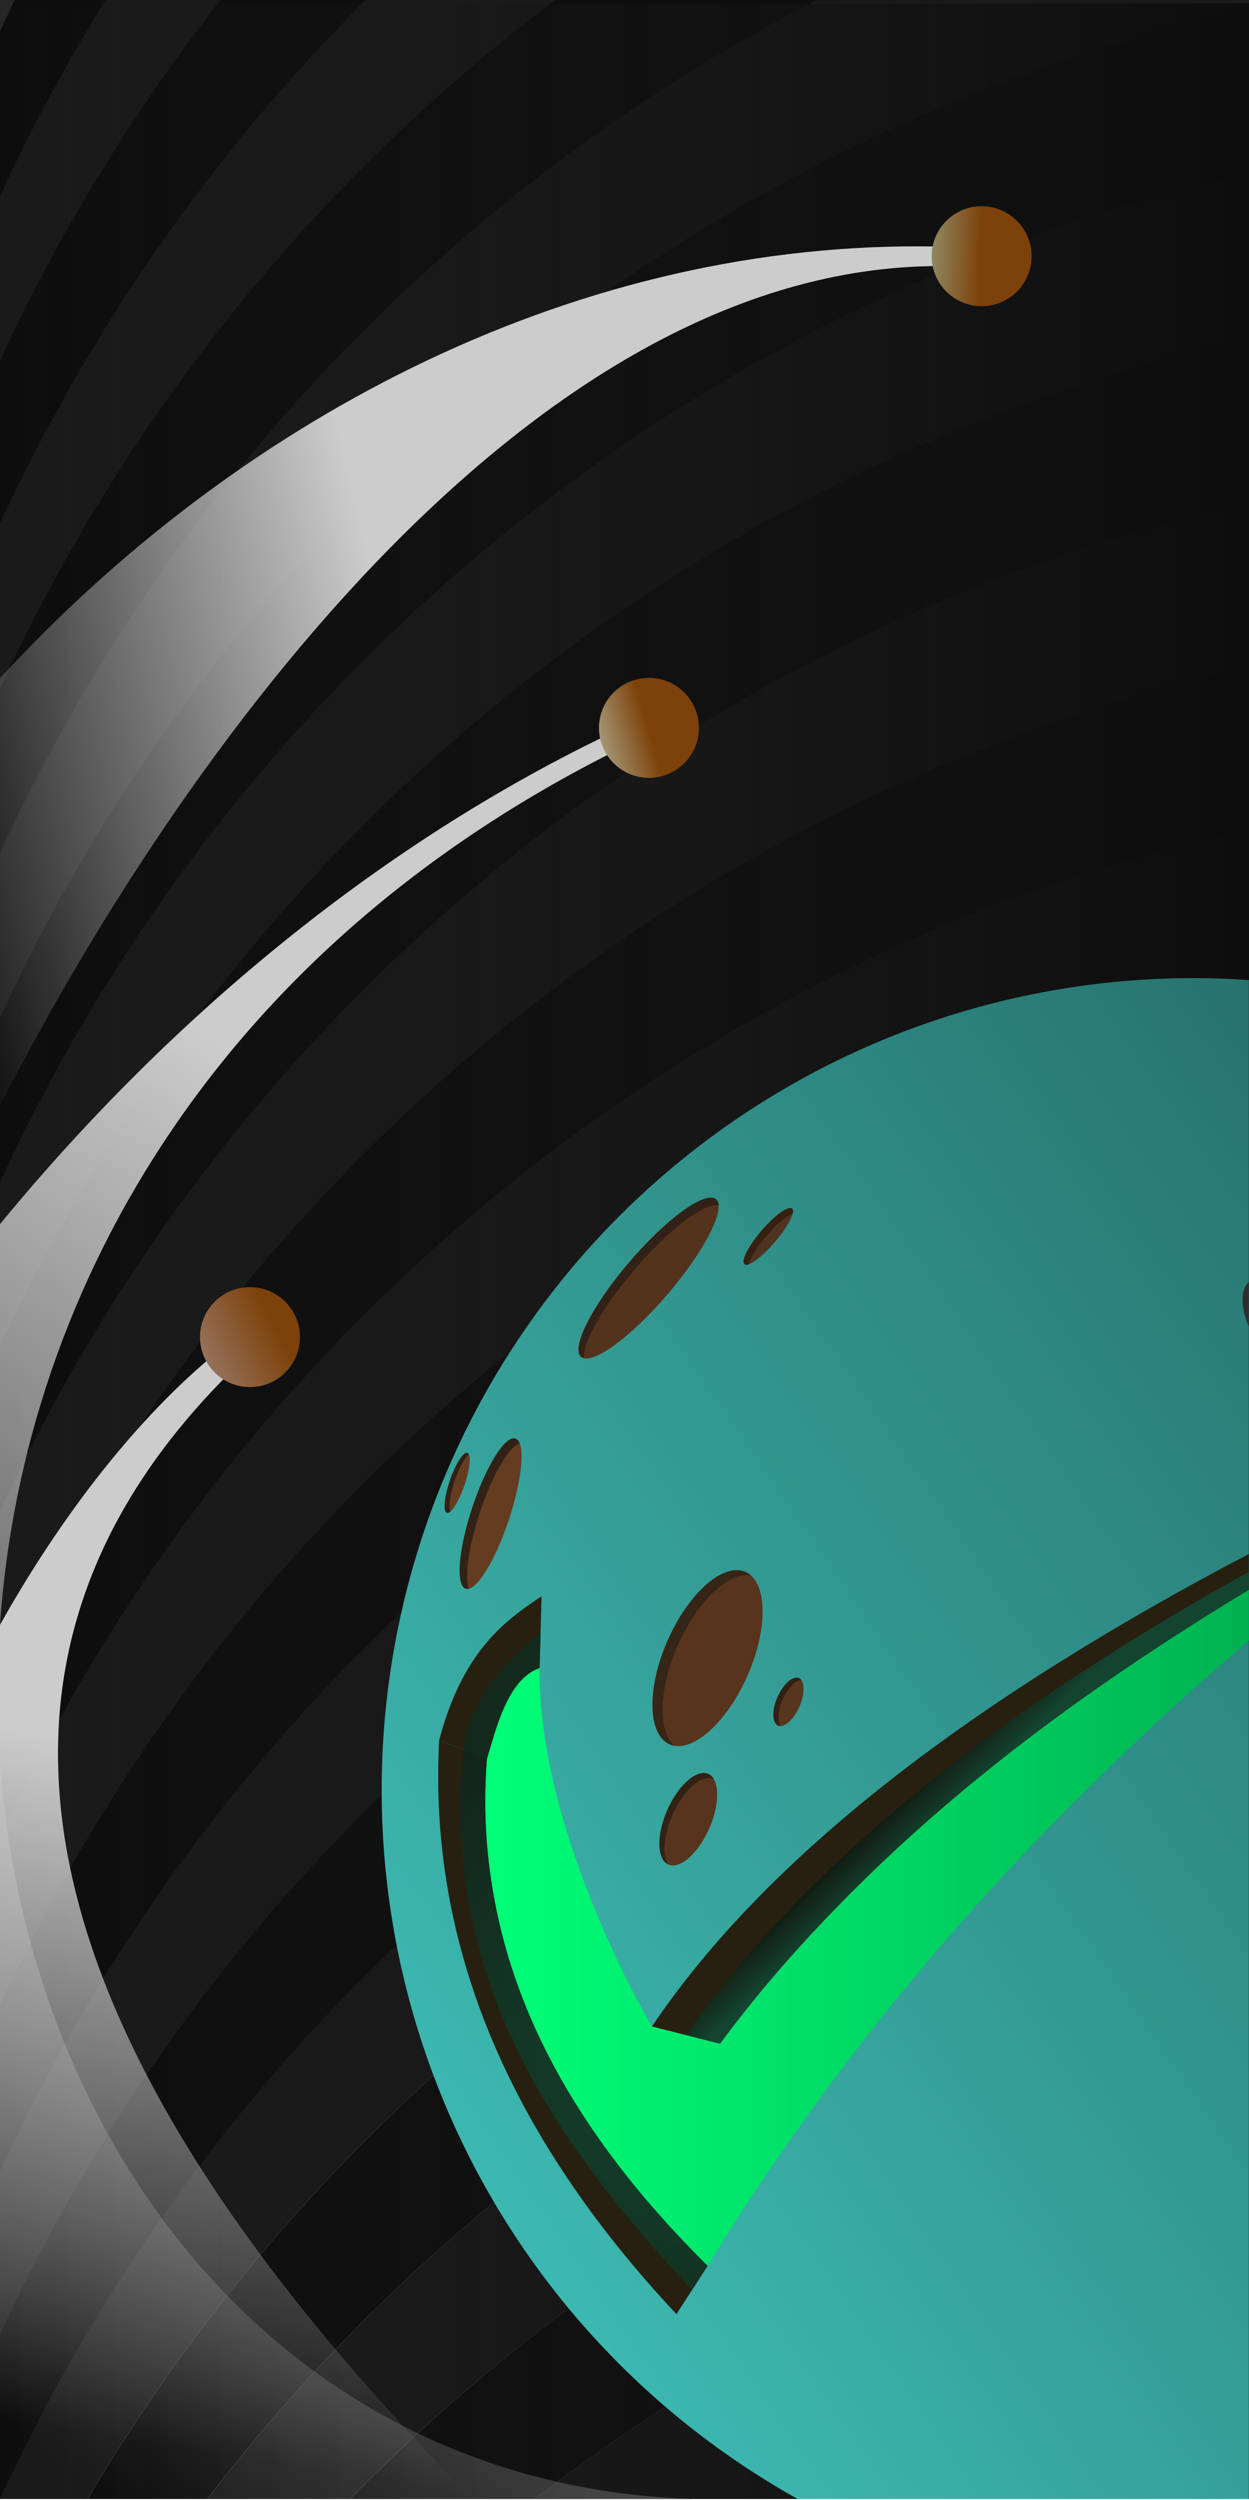 <?xml version="1.0" encoding="UTF-8" standalone="no"?>
<!-- Created with Inkscape (http://www.inkscape.org/) -->

<svg
   width="1000"
   height="2000.67"
   viewBox="0 0 264.583 529.344"
   version="1.1"
   id="svg5"
   inkscape:version="1.2.2 (1:1.2.2+202212051551+b0a8486541)"
   sodipodi:docname="greenmark_illustration_2.svg"
   inkscape:export-filename="greenmark_illustration_2.png"
   inkscape:export-xdpi="96"
   inkscape:export-ydpi="96"
   xmlns:inkscape="http://www.inkscape.org/namespaces/inkscape"
   xmlns:sodipodi="http://sodipodi.sourceforge.net/DTD/sodipodi-0.dtd"
   xmlns:xlink="http://www.w3.org/1999/xlink"
   xmlns="http://www.w3.org/2000/svg"
   xmlns:svg="http://www.w3.org/2000/svg">
  <sodipodi:namedview
     id="namedview7"
     pagecolor="#ffffff"
     bordercolor="#000000"
     borderopacity="0.25"
     inkscape:showpageshadow="2"
     inkscape:pageopacity="0.0"
     inkscape:pagecheckerboard="0"
     inkscape:deskcolor="#d1d1d1"
     inkscape:document-units="px"
     showgrid="false"
     inkscape:zoom="0.044194174"
     inkscape:cx="-1753.6248"
     inkscape:cy="3450.6811"
     inkscape:window-width="1920"
     inkscape:window-height="952"
     inkscape:window-x="0"
     inkscape:window-y="27"
     inkscape:window-maximized="1"
     inkscape:current-layer="layer1" />
  <defs
     id="defs2">
    <linearGradient
       inkscape:collect="always"
       id="linearGradient24083">
      <stop
         style="stop-color:#13442f;stop-opacity:1;"
         offset="0"
         id="stop24081" />
      <stop
         style="stop-color:#120f08;stop-opacity:1;"
         offset="1"
         id="stop24079" />
    </linearGradient>
    <linearGradient
       inkscape:collect="always"
       id="linearGradient24075">
      <stop
         style="stop-color:#13442f;stop-opacity:1;"
         offset="0"
         id="stop24073" />
      <stop
         style="stop-color:#120f08;stop-opacity:1;"
         offset="1"
         id="stop24071" />
    </linearGradient>
    <linearGradient
       inkscape:collect="always"
       id="linearGradient24063">
      <stop
         style="stop-color:#120f08;stop-opacity:1;"
         offset="0"
         id="stop24059" />
      <stop
         style="stop-color:#13442f;stop-opacity:1;"
         offset="1"
         id="stop24061" />
    </linearGradient>
    <linearGradient
       inkscape:collect="always"
       id="linearGradient24043">
      <stop
         style="stop-color:#00ff78;stop-opacity:1;"
         offset="0"
         id="stop24039" />
      <stop
         style="stop-color:#00b251;stop-opacity:1;"
         offset="1"
         id="stop24041" />
    </linearGradient>
    <linearGradient
       inkscape:collect="always"
       id="linearGradient23292">
      <stop
         style="stop-color:#272011;stop-opacity:1;"
         offset="0"
         id="stop23288" />
      <stop
         style="stop-color:#272011;stop-opacity:1;"
         offset="1"
         id="stop23290" />
    </linearGradient>
    <linearGradient
       inkscape:collect="always"
       id="linearGradient19855">
      <stop
         style="stop-color:#cccccc;stop-opacity:0;"
         offset="0"
         id="stop19853" />
      <stop
         style="stop-color:#cccccc;stop-opacity:1;"
         offset="1"
         id="stop19851" />
    </linearGradient>
    <linearGradient
       inkscape:collect="always"
       id="linearGradient16701">
      <stop
         style="stop-color:#cccccc;stop-opacity:0;"
         offset="0"
         id="stop16697" />
      <stop
         style="stop-color:#cccccc;stop-opacity:1;"
         offset="1"
         id="stop16699" />
    </linearGradient>
    <linearGradient
       inkscape:collect="always"
       id="linearGradient16693">
      <stop
         style="stop-color:#cccccc;stop-opacity:0;"
         offset="0"
         id="stop16689" />
      <stop
         style="stop-color:#cccccc;stop-opacity:1;"
         offset="1"
         id="stop16691" />
    </linearGradient>
    <linearGradient
       inkscape:collect="always"
       id="linearGradient16596">
      <stop
         style="stop-color:#95725b;stop-opacity:1;"
         offset="0"
         id="stop16592" />
      <stop
         style="stop-color:#7d410a;stop-opacity:1;"
         offset="1"
         id="stop16594" />
    </linearGradient>
    <linearGradient
       inkscape:collect="always"
       id="linearGradient15777">
      <stop
         style="stop-color:#8f8861;stop-opacity:1;"
         offset="0"
         id="stop15773" />
      <stop
         style="stop-color:#7d410a;stop-opacity:1;"
         offset="1"
         id="stop15775" />
    </linearGradient>
    <linearGradient
       inkscape:collect="always"
       id="linearGradient15769">
      <stop
         style="stop-color:#a49573;stop-opacity:1;"
         offset="0"
         id="stop15765" />
      <stop
         style="stop-color:#7d410a;stop-opacity:1;"
         offset="1"
         id="stop15767" />
    </linearGradient>
    <linearGradient
       inkscape:collect="always"
       xlink:href="#linearGradient2281"
       id="linearGradient7846"
       gradientUnits="userSpaceOnUse"
       gradientTransform="matrix(1,0,0,0.999,170.27,46.752)"
       x1="-861.267"
       y1="269.242"
       x2="-596.684"
       y2="269.242" />
    <linearGradient
       inkscape:collect="always"
       id="linearGradient2281">
      <stop
         style="stop-color:#1c1c1c;stop-opacity:0;"
         offset="0"
         id="stop2279" />
      <stop
         style="stop-color:#0d0d0d;stop-opacity:1;"
         offset="1"
         id="stop2277" />
    </linearGradient>
    <linearGradient
       inkscape:collect="always"
       xlink:href="#linearGradient6632"
       id="linearGradient7922"
       gradientUnits="userSpaceOnUse"
       x1="-219.2"
       y1="474.184"
       x2="38.912"
       y2="297"
       gradientTransform="translate(-40.82,-200.106)" />
    <linearGradient
       inkscape:collect="always"
       id="linearGradient6632">
      <stop
         style="stop-color:#3cb8b0;stop-opacity:1;"
         offset="0"
         id="stop6628" />
      <stop
         style="stop-color:#256a65;stop-opacity:1;"
         offset="1"
         id="stop6630" />
    </linearGradient>
    <linearGradient
       inkscape:collect="always"
       xlink:href="#linearGradient15769"
       id="linearGradient15771"
       x1="129.314"
       y1="43.383"
       x2="139.372"
       y2="40.453"
       gradientUnits="userSpaceOnUse"
       gradientTransform="translate(-362.182,-69.531)" />
    <linearGradient
       inkscape:collect="always"
       xlink:href="#linearGradient15777"
       id="linearGradient15779"
       x1="198.916"
       y1="-60.696"
       x2="209.289"
       y2="-60.321"
       gradientUnits="userSpaceOnUse"
       gradientTransform="translate(-362.182,-69.531)" />
    <linearGradient
       inkscape:collect="always"
       xlink:href="#linearGradient16596"
       id="linearGradient16598"
       x1="45.249"
       y1="173.307"
       x2="59.933"
       y2="165.777"
       gradientUnits="userSpaceOnUse"
       gradientTransform="translate(-362.182,-69.531)" />
    <linearGradient
       inkscape:collect="always"
       xlink:href="#linearGradient16693"
       id="linearGradient16695"
       x1="-9.189"
       y1="395.276"
       x2="13.893"
       y2="252.953"
       gradientUnits="userSpaceOnUse"
       gradientTransform="translate(-362.182,-69.531)" />
    <linearGradient
       inkscape:collect="always"
       xlink:href="#linearGradient16701"
       id="linearGradient16703"
       x1="-94.15"
       y1="324.58"
       x2="62.328"
       y2="117.221"
       gradientUnits="userSpaceOnUse"
       gradientTransform="translate(-362.182,-69.531)" />
    <linearGradient
       inkscape:collect="always"
       xlink:href="#linearGradient19855"
       id="linearGradient19857"
       x1="-360.629"
       y1="-19.204"
       x2="-257.128"
       y2="-43.175"
       gradientUnits="userSpaceOnUse"
       gradientTransform="translate(-20.108)" />
    <linearGradient
       inkscape:collect="always"
       xlink:href="#linearGradient23292"
       id="linearGradient23298"
       x1="74.298"
       y1="314.321"
       x2="131.387"
       y2="314.321"
       gradientUnits="userSpaceOnUse"
       gradientTransform="translate(-342.107,-69.531)" />
    <filter
       inkscape:collect="always"
       style="color-interpolation-filters:sRGB"
       id="filter23418"
       x="-0.14"
       y="-0.064"
       width="1.28"
       height="1.128">
      <feGaussianBlur
         inkscape:collect="always"
         stdDeviation="3.063"
         id="feGaussianBlur23420" />
    </filter>
    <linearGradient
       inkscape:collect="always"
       xlink:href="#linearGradient24043"
       id="linearGradient24045"
       x1="-414.293"
       y1="200.609"
       x2="-252.588"
       y2="200.609"
       gradientUnits="userSpaceOnUse"
       gradientTransform="translate(156.509,23.131)" />
    <filter
       inkscape:collect="always"
       style="color-interpolation-filters:sRGB"
       id="filter24055"
       x="-0.1"
       y="-0.111"
       width="1.199"
       height="1.222">
      <feGaussianBlur
         inkscape:collect="always"
         stdDeviation="4.022"
         id="feGaussianBlur24057" />
    </filter>
    <linearGradient
       inkscape:collect="always"
       xlink:href="#linearGradient24063"
       id="linearGradient24065"
       x1="-157.579"
       y1="181.719"
       x2="-149.942"
       y2="189.748"
       gradientUnits="userSpaceOnUse" />
    <filter
       inkscape:collect="always"
       style="color-interpolation-filters:sRGB"
       id="filter24067"
       x="-0.396"
       y="-0.242"
       width="1.791"
       height="1.484">
      <feGaussianBlur
         inkscape:collect="always"
         stdDeviation="2.708"
         id="feGaussianBlur24069" />
    </filter>
    <radialGradient
       inkscape:collect="always"
       xlink:href="#linearGradient24083"
       id="radialGradient24087"
       cx="-236.384"
       cy="358.026"
       fx="-236.384"
       fy="358.026"
       r="33.555"
       gradientTransform="matrix(-2.012,-3.451,2.47,-1.44,-1582.357,-43.1)"
       gradientUnits="userSpaceOnUse" />
    <radialGradient
       inkscape:collect="always"
       xlink:href="#linearGradient24075"
       id="radialGradient24089"
       cx="-193.579"
       cy="197.549"
       fx="-193.579"
       fy="197.549"
       r="10.116"
       gradientTransform="matrix(4.726,-3.728,4.895,6.206,-277.273,-1750.227)"
       gradientUnits="userSpaceOnUse" />
  </defs>
  <g
     inkscape:label="Layer 1"
     inkscape:groupmode="layer"
     id="layer1"
     transform="translate(360.629,184.481)">
    <g
       id="g7842"
       transform="translate(330.368,-235.133)">
      <g
         id="g7838"
         transform="translate(170.27,45.994)">
        <path
           id="path7792"
           style="fill:#0d0d0d;fill-opacity:1;stroke-width:4.884"
           d="m -814.823,4.658 a 383.407,383.407 0 0 0 -46.444,76.02 v 35.241 a 383.407,383.407 0 0 1 77.58,-111.261 z" />
        <path
           id="path7794"
           style="fill:#1a1a1a;fill-opacity:1;stroke-width:4.884"
           d="m -783.805,4.658 a 383.407,383.407 0 0 0 -77.462,110.874 v 35.243 A 383.407,383.407 0 0 1 -743.434,4.658 Z" />
        <path
           id="path7796"
           style="fill:#0d0d0d;fill-opacity:1;stroke-width:4.884"
           d="m -743.606,4.658 a 383.407,383.407 0 0 0 -117.661,145.73 v 35.241 A 383.407,383.407 0 0 1 -687.89,4.658 Z" />
        <path
           id="path7798"
           style="fill:#1a1a1a;fill-opacity:1;stroke-width:4.884"
           d="m -688.25,4.658 a 383.407,383.407 0 0 0 -173.017,180.585 v 35.243 A 383.407,383.407 0 0 1 -596.684,6.632 V 4.658 Z" />
        <path
           id="path7800"
           style="fill:#0d0d0d;fill-opacity:1;stroke-width:4.884"
           d="m -596.684,6.543 a 383.407,383.407 0 0 0 -264.583,213.555 v 35.242 A 383.407,383.407 0 0 1 -596.684,41.487 Z" />
        <path
           id="path7802"
           style="fill:#1a1a1a;fill-opacity:1;stroke-width:4.884"
           d="m -596.684,41.398 a 383.407,383.407 0 0 0 -264.583,213.555 v 35.243 A 383.407,383.407 0 0 1 -596.684,76.343 Z" />
        <path
           id="path7804"
           style="fill:#0d0d0d;fill-opacity:1;stroke-width:4.884"
           d="M -596.684,76.254 A 383.407,383.407 0 0 0 -861.267,289.809 v 35.241 a 383.407,383.407 0 0 1 264.583,-213.853 z" />
        <path
           id="path7806"
           style="fill:#1a1a1a;fill-opacity:1;stroke-width:4.884"
           d="M -596.684,111.108 A 383.407,383.407 0 0 0 -861.267,324.664 V 359.906 A 383.407,383.407 0 0 1 -596.684,146.053 Z" />
        <path
           id="path7808"
           style="fill:#0d0d0d;fill-opacity:1;stroke-width:4.884"
           d="m -596.684,145.964 a 383.407,383.407 0 0 0 -264.583,213.555 v 34.501 a 383.407,383.407 0 0 1 264.583,-213.845 z" />
        <path
           id="path7810"
           style="fill:#1a1a1a;fill-opacity:1;stroke-width:4.884"
           d="m -596.684,180.087 a 383.407,383.407 0 0 0 -264.583,213.555 v 35.98 a 383.407,383.407 0 0 1 264.583,-213.859 z" />
        <path
           id="path7812"
           style="fill:#1a1a1a;fill-opacity:1;stroke-width:4.884"
           d="m -596.684,250.529 a 383.407,383.407 0 0 0 -264.583,213.555 v 35.241 a 383.407,383.407 0 0 1 264.583,-213.853 z" />
        <path
           id="path7814"
           style="fill:#0d0d0d;fill-opacity:1;stroke-width:4.884"
           d="m -596.684,285.385 a 383.407,383.407 0 0 0 -264.583,213.555 v 34.885 h 0.155 a 383.407,383.407 0 0 1 264.428,-213.496 z" />
        <path
           id="path7816"
           style="fill:#1a1a1a;fill-opacity:1;stroke-width:4.884"
           d="m -596.684,320.24 a 383.407,383.407 0 0 0 -264.583,213.555 v 0.03 h 18.546 a 383.407,383.407 0 0 1 246.037,-179.03 z" />
        <path
           id="path7818"
           style="fill:#0d0d0d;fill-opacity:1;stroke-width:4.884"
           d="m -596.684,354.795 a 383.407,383.407 0 0 0 -246.037,179.03 h 25.384 a 383.407,383.407 0 0 1 220.653,-140.832 z" />
        <path
           id="path7820"
           style="fill:#1a1a1a;fill-opacity:1;stroke-width:4.884"
           d="m -596.684,392.993 a 383.407,383.407 0 0 0 -220.653,140.832 h 30.2 A 383.407,383.407 0 0 1 -596.684,427.937 Z" />
        <path
           id="path7822"
           style="fill:#0d0d0d;fill-opacity:1;stroke-width:4.884"
           d="m -596.684,427.848 a 383.407,383.407 0 0 0 -190.43,105.977 h 39.152 a 383.407,383.407 0 0 1 151.279,-71.033 z" />
        <path
           id="path7824"
           style="fill:#1a1a1a;fill-opacity:1;stroke-width:4.884"
           d="m -596.684,462.704 a 383.407,383.407 0 0 0 -151.28,71.121 h 54 a 383.407,383.407 0 0 1 97.28,-36.178 z" />
        <path
           id="path7826"
           style="fill:#0d0d0d;fill-opacity:1;stroke-width:4.884"
           d="m -596.684,497.559 a 383.407,383.407 0 0 0 -97.66,36.267 h 92.08 a 383.407,383.407 0 0 1 5.58,-1.322 z" />
        <path
           id="path7828"
           style="fill:#070707;fill-opacity:1;stroke-width:4.884"
           d="m -596.684,532.414 a 383.407,383.407 0 0 0 -5.789,1.411 h 5.789 z" />
        <path
           id="path7830"
           style="fill:#0d0d0d;fill-opacity:1;stroke-width:4.884"
           d="M -596.684,215.674 A 383.407,383.407 0 0 0 -861.267,429.23 v 35.241 a 383.407,383.407 0 0 1 264.583,-213.853 z" />
        <path
           id="path7832"
           style="fill:#1a1a1a;fill-opacity:1;stroke-width:4.884"
           d="m -839.265,4.658 a 383.407,383.407 0 0 0 -22.002,41.165 v 35.241 a 383.407,383.407 0 0 1 46.725,-76.406 z" />
        <path
           id="path7834"
           style="fill:#0d0d0d;fill-opacity:1;stroke-width:4.884"
           d="m -858.266,4.658 a 383.407,383.407 0 0 0 -3.001,6.31 v 35.241 a 383.407,383.407 0 0 1 22.37,-41.551 z" />
        <path
           id="path7836"
           style="fill:#262626;fill-opacity:1;stroke-width:4.884"
           d="m -861.267,4.658 v 6.696 a 383.407,383.407 0 0 1 3.107,-6.696 z" />
      </g>
      <rect
         style="fill:url(#linearGradient7846);fill-opacity:1;stroke-width:20.663"
         id="rect7840"
         width="264.583"
         height="528.416"
         x="-690.997"
         y="51.403" />
    </g>
    <g
       id="g23223">
      <path
         id="path10798"
         style="fill:url(#linearGradient16703);fill-opacity:1;stroke-width:2.646"
         d="m -224.266,-32.426 c -53.068,23.82 -99.811,62.703 -136.363,107.155 v 84.726 c 5.002,-71.553 47.19,-146.238 137.818,-188.533 z m -136.363,220.982 v 156.1 0.207 h 146.332 c 0.162,-0.06 0.321,-0.116 0.484,-0.177 -85.981,-2.67 -140.985,-73.89 -146.815,-156.13 z" />
      <circle
         style="fill:url(#linearGradient15771);fill-opacity:1;stroke-width:1.062"
         id="circle10792"
         cx="-223.158"
         cy="-30.356"
         r="10.583" />
    </g>
    <g
       id="g23227">
      <path
         id="path10800"
         style="fill:url(#linearGradient19857);fill-opacity:1;stroke-width:2.646"
         d="m -165.515,-132.316 c -75.671,-0.303 -145.755,37.821 -195.114,91.46 v 90.496 c 41.256,-80.498 119.078,-184.432 207.524,-177.448 l 0.423,-4.087 c -4.293,-0.265 -8.572,-0.404 -12.833,-0.421 z" />
      <circle
         style="fill:url(#linearGradient15779);fill-opacity:1;stroke-width:1.062"
         id="path10790"
         cx="-152.682"
         cy="-130.227"
         r="10.583" />
    </g>
    <g
       id="g23219">
      <path
         id="path10796"
         style="fill:url(#linearGradient16695);fill-opacity:1;stroke-width:2.646"
         d="m -310.535,98.651 c -18.038,13.415 -35.788,35.405 -50.094,60.93 v 175.152 c 6.177,4.146 13.367,7.513 21.665,9.953 h 78.454 c -82.15,-83.195 -124.999,-171.496 -46.031,-243.629 z" />
      <circle
         style="fill:url(#linearGradient16598);fill-opacity:1;stroke-width:1.062"
         id="circle10794"
         cx="-307.675"
         cy="98.651"
         r="10.583" />
    </g>
    <g
       id="g58400">
      <path
         id="circle7848"
         style="fill:url(#linearGradient7922);fill-opacity:1;stroke-width:2.493"
         d="m -107.799,22.637 a 171.979,171.979 0 0 0 -171.979,171.979 171.979,171.979 0 0 0 88.131,150.07 h 95.569 V 23.05 a 171.979,171.979 0 0 0 -11.721,-0.413 z" />
      <ellipse
         style="fill:#4f3422;fill-opacity:1;stroke-width:0.568"
         id="ellipse7862"
         transform="matrix(0.649,-0.761,0.782,0.624,0,0)"
         ry="1.869"
         rx="7.741"
         cy="-100.413"
         cx="-183.946" />
      <path
         id="path7864"
         style="fill:#362012;fill-opacity:1;stroke-width:0.568"
         d="m -193.21,71.331 a 1.868,7.741 40.574 0 0 -6.103,4.838 1.868,7.741 40.574 0 0 -3.562,7.055 1.868,7.741 40.574 0 0 0.915,0.007 1.868,7.741 40.574 0 1 3.705,-6.004 1.868,7.741 40.574 0 1 5.569,-4.73 1.868,7.741 40.574 0 0 -0.144,-1.053 1.868,7.741 40.574 0 0 -0.381,-0.114 z" />
      <path
         style="fill:#272011;fill-opacity:1;stroke-width:2.646"
         d="m -267.608,184.033 10.138,3.973 c 0,0 4.218,-17.205 11.145,-19.269 l 0.422,-15.199 c -8.621,5.624 -16.895,12.384 -21.706,30.494 z"
         id="path7870"
         sodipodi:nodetypes="ccccc" />
      <path
         style="fill:url(#linearGradient23298);fill-opacity:1;stroke-width:2.646"
         d="m -267.608,184.033 10.138,3.973 c -3.682,40.413 15.431,75.329 46.749,107.301 l -6.609,10.241 c -34.219,-36.506 -52.633,-76.633 -50.279,-121.515 z"
         id="path7872"
         sodipodi:nodetypes="ccccc" />
      <path
         id="path7874"
         style="fill:#272011;fill-opacity:1;stroke-width:2.646"
         d="m -96.078,144.57 c -58.618,30.736 -102.065,63.887 -126.465,100.071 l 14.411,3.653 c 28.514,-39.212 69.093,-68.633 112.054,-96.12 z" />
      <ellipse
         style="fill:#54331c;fill-opacity:1;stroke-width:1.613"
         id="ellipse7876"
         transform="matrix(0.649,-0.761,0.782,0.624,0,0)"
         ry="5.303"
         rx="21.962"
         cy="-113.974"
         cx="-206.674" />
      <ellipse
         style="fill:#58341d;fill-opacity:1;stroke-width:1.464"
         id="ellipse7878"
         transform="matrix(0.395,-0.919,0.931,0.365,0,0)"
         ry="9.252"
         rx="19.934"
         cy="-127.89"
         cx="-232.108" />
      <ellipse
         style="fill:#58351d;fill-opacity:1;stroke-width:0.402"
         id="ellipse7880"
         transform="matrix(0.395,-0.919,0.931,0.365,0,0)"
         ry="2.54"
         rx="5.472"
         cy="-108.473"
         cx="-234.473" />
      <ellipse
         style="fill:#58341d;fill-opacity:1;stroke-width:0.768"
         id="ellipse7882"
         transform="matrix(0.395,-0.919,0.931,0.365,0,0)"
         ry="4.858"
         rx="10.466"
         cy="-118.162"
         cx="-265.375" />
      <ellipse
         style="fill:#643c20;fill-opacity:1;stroke-width:1.229"
         id="ellipse7884"
         transform="matrix(0.313,-0.95,0.959,0.282,0,0)"
         ry="4.041"
         rx="16.733"
         cy="-201.384"
         cx="-202.968" />
      <ellipse
         style="fill:#643c20;fill-opacity:1;stroke-width:0.492"
         id="ellipse7888"
         transform="matrix(0.321,-0.947,0.957,0.29,0,0)"
         ry="1.618"
         rx="6.699"
         cy="-208.353"
         cx="-200.553" />
      <path
         id="ellipse7890"
         style="fill:#2e2e2e;fill-opacity:1;stroke-width:1.047"
         d="m -96.078,86.946 a 14.266,6.616 54.497 0 0 -1e-5,9.58 z" />
      <path
         id="path7902"
         style="fill:#322115;fill-opacity:1;stroke-width:0.492"
         d="m -261.749,123.159 a 1.617,6.699 18.844 0 0 -3.593,5.892 1.617,6.699 18.844 0 0 -0.603,6.813 1.617,6.699 18.844 0 0 0.751,-0.299 1.617,6.699 18.844 0 1 0.909,-6.514 1.617,6.699 18.844 0 1 2.947,-5.576 1.617,6.699 18.844 0 0 -0.306,-0.299 1.617,6.699 18.844 0 0 -0.106,-0.017 z" />
      <path
         id="path7904"
         style="fill:#322116;fill-opacity:1;stroke-width:1.612"
         d="m -210.031,69.135 a 5.3,21.963 40.574 0 0 -17.314,13.727 5.3,21.963 40.574 0 0 -10.105,20.018 5.3,21.963 40.574 0 0 0.481,0.244 5.3,21.963 40.574 0 1 10.683,-18.674 5.3,21.963 40.574 0 1 17.917,-13.637 5.3,21.963 40.574 0 0 -0.579,-1.353 5.3,21.963 40.574 0 0 -1.083,-0.325 z" />
      <path
         id="path7906"
         style="fill:#322116;fill-opacity:1;stroke-width:1.228"
         d="m -251.781,120.08 a 4.038,16.734 18.357 0 0 -8.85,14.794 4.038,16.734 18.357 0 0 -1.361,17.032 4.038,16.734 18.357 0 0 0.67,-0.018 4.038,16.734 18.357 0 1 2.278,-15.955 4.038,16.734 18.357 0 1 8.447,-14.729 4.038,16.734 18.357 0 0 -0.92,-1.083 4.038,16.734 18.357 0 0 -0.265,-0.04 z" />
      <path
         id="path7908"
         style="fill:#352617;fill-opacity:1;stroke-width:1.463"
         d="m -204.768,148.014 a 9.246,19.937 23.765 0 0 -14.568,15.245 9.246,19.937 23.765 0 0 0.746,21.688 9.246,19.937 23.765 0 0 0.791,0.225 9.246,19.937 23.765 0 1 0.579,-20.855 9.246,19.937 23.765 0 1 15.706,-15.157 9.246,19.937 23.765 0 0 -1.337,-0.843 9.246,19.937 23.765 0 0 -1.918,-0.303 z" />
      <path
         id="path7910"
         style="fill:#322015;fill-opacity:1;stroke-width:0.402"
         d="m -191.939,170.773 a 2.538,5.473 23.765 0 0 -3.999,4.185 2.538,5.473 23.765 0 0 0.205,5.954 2.538,5.473 23.765 0 0 0.494,0.084 2.538,5.473 23.765 0 1 0.359,-5.509 2.538,5.473 23.765 0 1 4.032,-4.184 2.538,5.473 23.765 0 0 -0.565,-0.446 2.538,5.473 23.765 0 0 -0.526,-0.083 z" />
      <path
         id="path7912"
         style="fill:#322115;fill-opacity:1;stroke-width:0.768"
         d="m -211.67,190.969 a 4.855,10.468 23.765 0 0 -7.649,8.004 4.855,10.468 23.765 0 0 0.164,11.278 4.855,10.468 23.765 0 1 0.895,-10.22 4.855,10.468 23.765 0 1 8.655,-7.845 4.855,10.468 23.765 0 1 0.228,0.109 4.855,10.468 23.765 0 0 -1.286,-1.167 4.855,10.468 23.765 0 0 -1.007,-0.159 z" />
      <path
         style="fill:url(#radialGradient24087);fill-opacity:1;stroke-width:2.646;filter:url(#filter23418)"
         d="m -262.538,186.019 c -4.656,48.105 18.809,82.75 48.514,114.408 l 3.304,-5.12 c -37.025,-38.041 -49.487,-73.278 -46.749,-107.301 z"
         id="path23414"
         sodipodi:nodetypes="ccccc" />
      <path
         style="fill:url(#radialGradient24089);fill-opacity:1;stroke-width:2.646;filter:url(#filter24067)"
         d="m -246.113,161.138 c -7.102,6.277 -14.249,12.498 -16.426,24.882 l 5.069,1.987 c 6.044,-18.751 8.943,-17.794 11.145,-19.271 z"
         id="path23358"
         sodipodi:nodetypes="ccccc" />
      <path
         id="path23416"
         style="fill:url(#linearGradient24065);fill-opacity:1;stroke-width:2.646;filter:url(#filter24055)"
         d="m -96.079,148.371 c -51.139,28.281 -92.732,60.266 -119.259,98.096 l 7.238,1.826 c 29.954,-40.537 70.061,-69.394 112.021,-96.12 z" />
      <path
         style="fill:url(#linearGradient24045);fill-opacity:1;stroke-width:2.646"
         d="m -246.33,168.739 c -6.762,2.351 -9.202,12.852 -11.139,19.267 -2.488,34.985 9.496,70.455 46.749,107.301 32.361,-52.965 71.778,-95.849 114.642,-132.43 v -10.703 c -42.107,25.461 -81.389,55.328 -112.021,96.12 l -14.444,-3.652 c 0,0 -24.113,-40.487 -23.787,-75.902 z"
         id="path23422"
         sodipodi:nodetypes="cccccccc" />
    </g>
  </g>
</svg>

